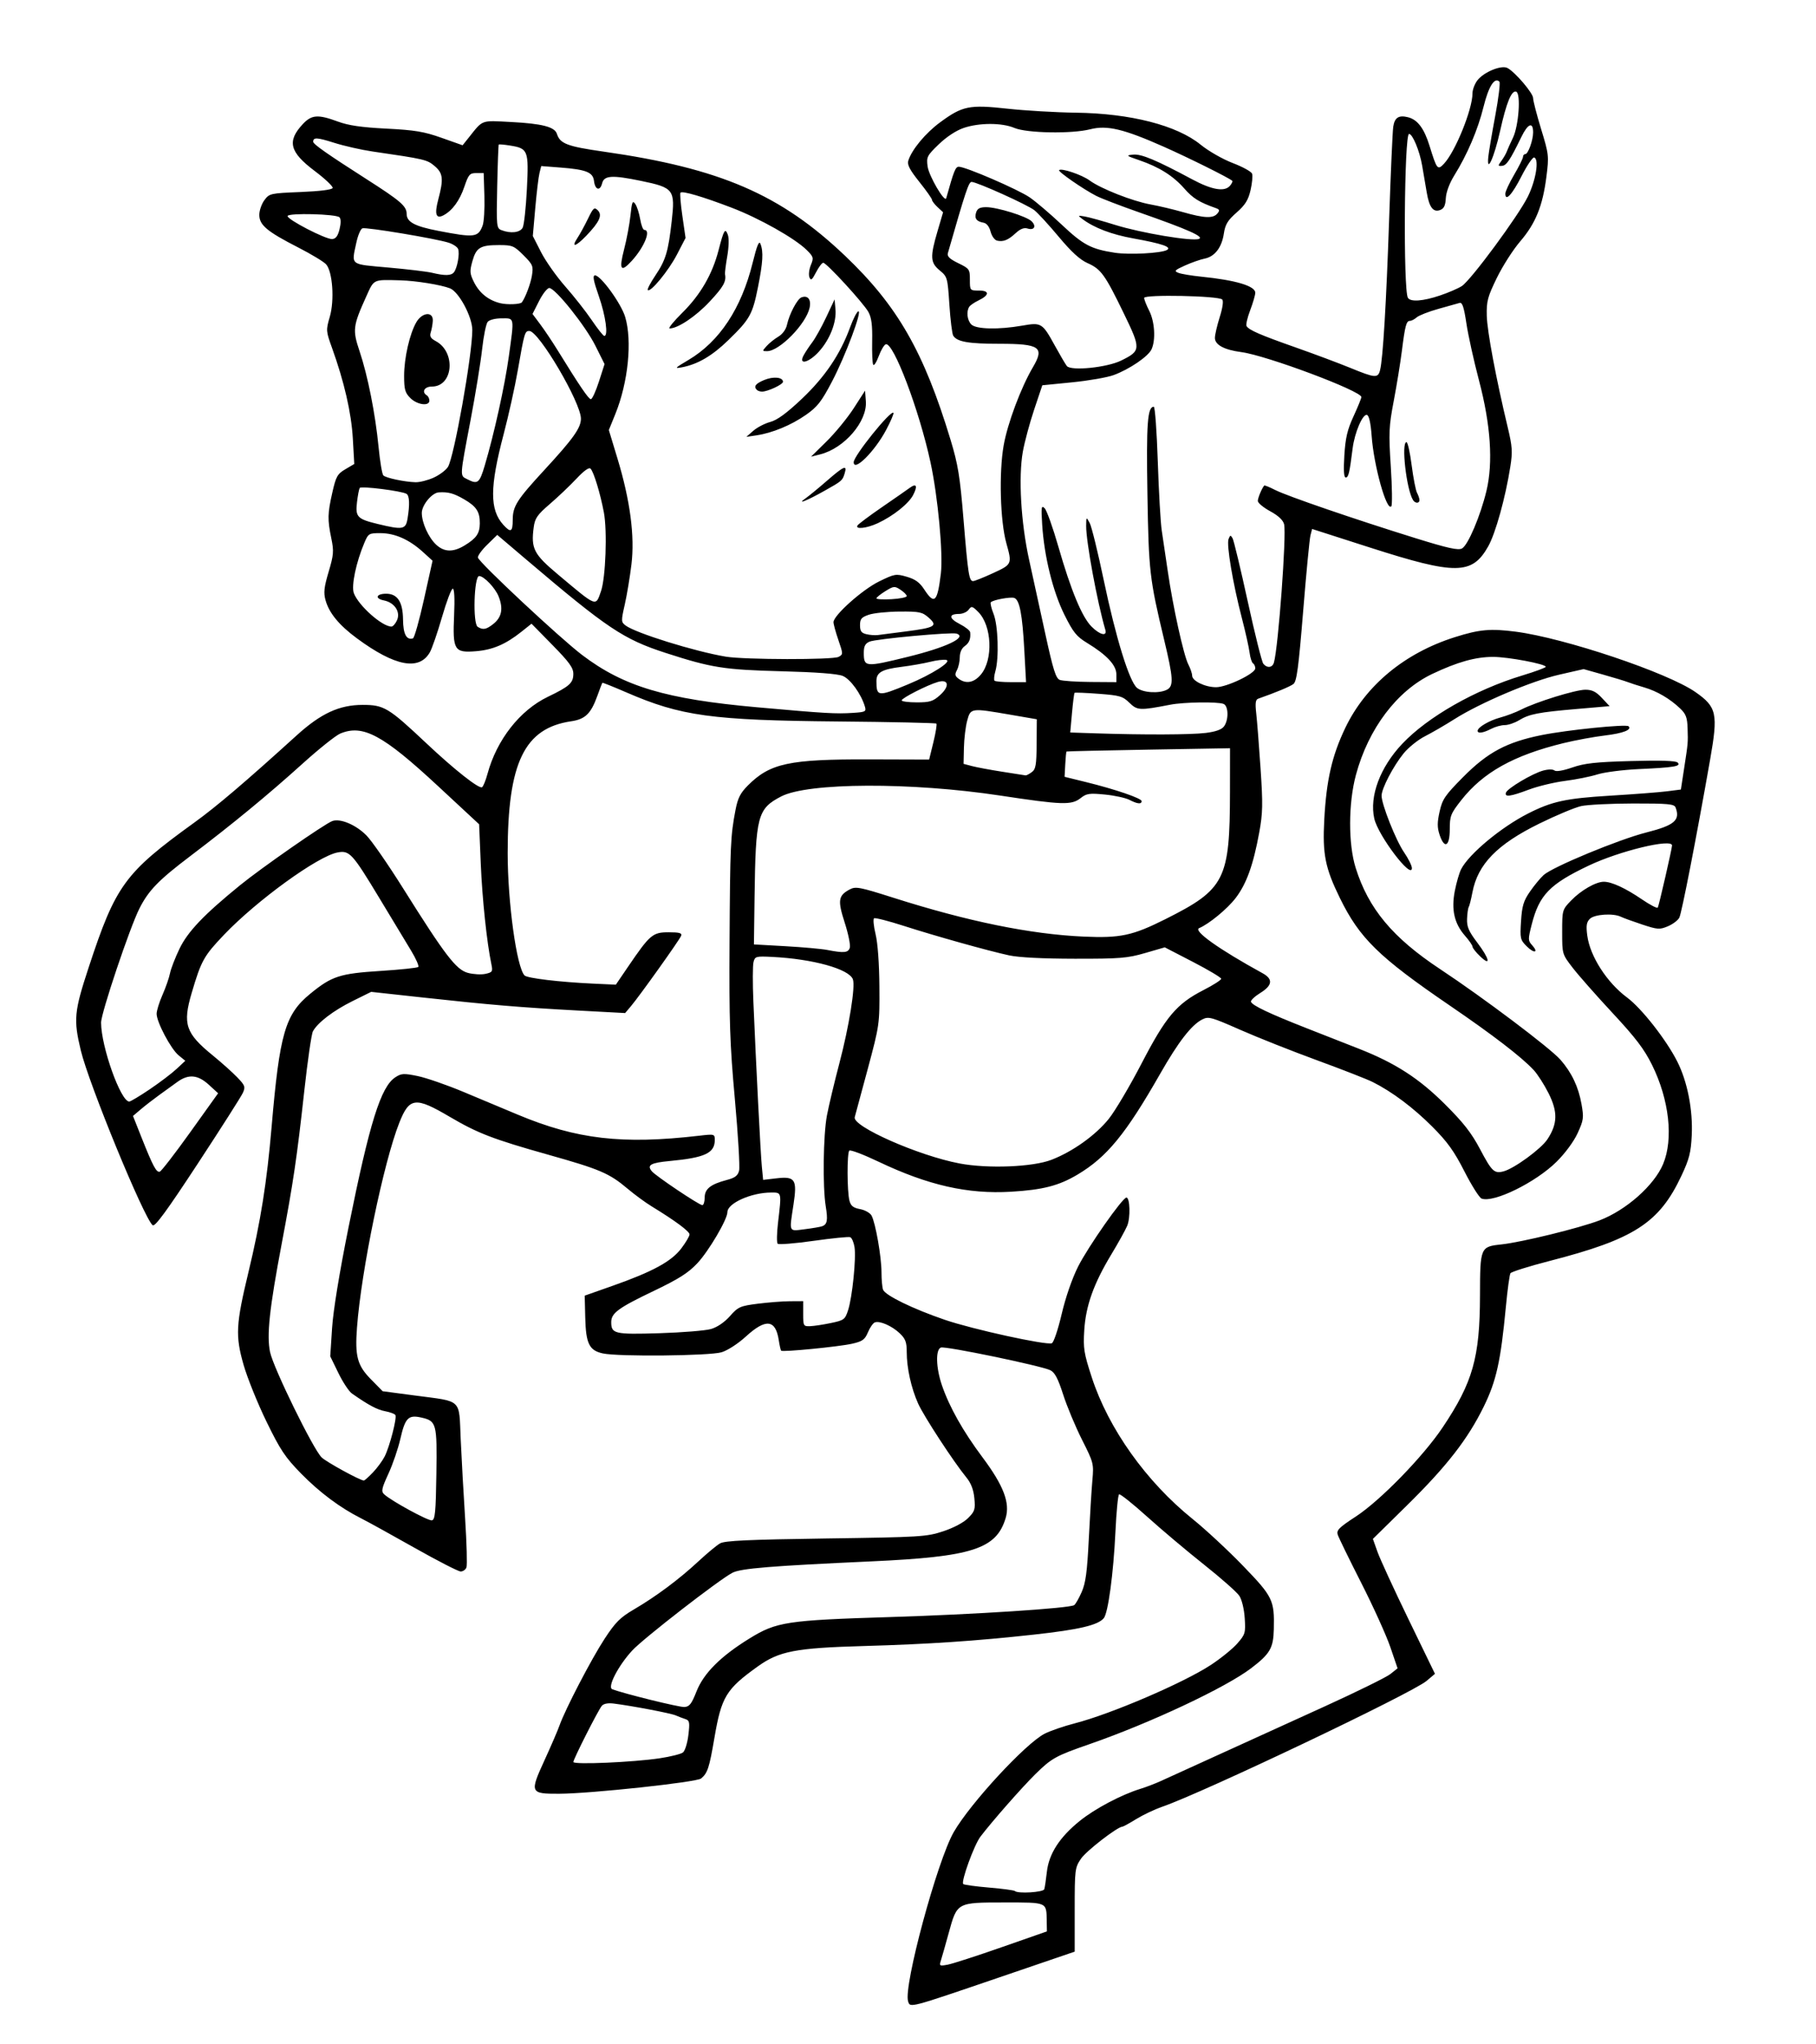 <svg version="1.1" id="svg1" width="958.667" height="1078.667" viewBox="0 0 958.667 1078.667" sodipodi:docname="78a.svg" inkscape:version="1.3 (0e150ed6c4, 2023-07-21)" xmlns:inkscape="http://www.inkscape.org/namespaces/inkscape" xmlns:sodipodi="http://sodipodi.sourceforge.net/DTD/sodipodi-0.dtd" xmlns="http://www.w3.org/2000/svg" xmlns:svg="http://www.w3.org/2000/svg">
  <defs id="defs1"/>
  <sodipodi:namedview id="namedview1" pagecolor="#ffffff" bordercolor="#000000" borderopacity="0.25" inkscape:showpageshadow="2" inkscape:pageopacity="0.0" inkscape:pagecheckerboard="0" inkscape:deskcolor="#d1d1d1" showgrid="false" inkscape:zoom="0.74629166" inkscape:cx="479.70521" inkscape:cy="539.33337" inkscape:window-width="1920" inkscape:window-height="1011" inkscape:window-x="0" inkscape:window-y="0" inkscape:window-maximized="1" inkscape:current-layer="svg1"/>
  <g inkscape:groupmode="layer" id="layer1" inkscape:label="Layer 1">
    <path style="fill:#000000" d="m 479.379,1056.143 c -2.507,-7.899 15.389,-74.167 24.12,-89.313 8.783,-15.238 37.943,-46.777 47.984,-51.899 2.978,-1.519 10.163,-3.986 15.966,-5.482 19.071,-4.915 57.172,-21.258 71.697,-30.752 5.237,-3.423 11.535,-8.524 13.997,-11.335 4.23,-4.83 4.447,-5.564 3.949,-13.372 -0.305,-4.792 -1.499,-9.745 -2.842,-11.796 -1.274,-1.944 -9.651,-9.351 -18.616,-16.461 -8.965,-7.109 -22.5,-18.512 -30.077,-25.339 -7.578,-6.828 -14.236,-12.131 -14.796,-11.785 -0.56,0.346 -1.425,9.244 -1.923,19.773 -1.037,21.954 -3.849,42.821 -6.143,45.585 -3.071,3.701 -13.007,6.043 -36.695,8.653 -30.837,3.397 -55.916,5.082 -90,6.048 -36.065,1.023 -44.684,2.684 -56,10.793 -16.699,11.967 -19.151,16.001 -22.842,37.577 -2.734,15.982 -3.622,18.694 -7.055,21.543 -2.374,1.97 -58.405,7.987 -74.94,8.047 -15.341,0.056 -15.59,-0.507 -7.768,-17.569 3.46,-7.549 7.034,-15.83 7.942,-18.402 3.017,-8.55 16.866,-35.176 23.813,-45.782 5.754,-8.785 8.239,-11.272 15.527,-15.537 11.66,-6.824 23.864,-15.917 33.939,-25.29 4.577,-4.258 9.761,-8.561 11.52,-9.561 2.486,-1.414 14.923,-1.987 55.865,-2.57 50.146,-0.715 53.108,-0.896 61.893,-3.79 5.521,-1.819 10.807,-4.621 13.164,-6.977 3.545,-3.545 3.875,-4.593 3.307,-10.507 -0.432,-4.5 -1.76,-7.945 -4.214,-10.939 -6.757,-8.242 -22.513,-32.37 -25.491,-39.037 -3.666,-8.209 -5.992,-18.746 -5.992,-27.15 0,-5.192 -0.669,-6.99 -3.667,-9.85 -4.135,-3.944 -10.594,-6.775 -13.188,-5.78 -0.95,0.365 -2.585,2.715 -3.633,5.222 -1.626,3.892 -2.851,4.774 -8.375,6.029 -6.901,1.568 -36.624,4.486 -37.434,3.676 -0.266,-0.266 -0.841,-2.808 -1.278,-5.649 -1.672,-10.866 -6.851,-11.423 -17.31,-1.864 -4.164,3.806 -9.645,7.359 -12.854,8.333 -6.326,1.92 -54.252,2.408 -62.604,0.637 -7.258,-1.539 -9.038,-5.128 -9.374,-18.901 l -0.283,-11.611 14.667,-5.169 c 21.131,-7.447 31.054,-12.835 36.274,-19.693 2.416,-3.174 4.392,-6.524 4.392,-7.445 0,-1.619 -7.569,-7.226 -20,-14.816 -3.3,-2.015 -9,-6.196 -12.667,-9.292 -9.66,-8.156 -14.581,-10.265 -41.864,-17.943 -29.207,-8.219 -37.287,-11.328 -52.096,-20.044 -18.082,-10.642 -21.246,-10.275 -26.557,3.082 -8.286,20.84 -20.102,77.972 -22.361,108.117 -1.138,15.187 0.159,20.034 7.307,27.302 L 202,734.201 l 16.948,2.246 c 25.427,3.37 23.285,1.327 24.261,23.133 0.454,10.131 1.505,29.008 2.337,41.948 0.832,12.94 1.143,24.49 0.692,25.667 -0.451,1.176 -1.824,2.139 -3.05,2.139 -1.226,0 -12.195,-5.628 -24.375,-12.507 -12.18,-6.879 -24.846,-13.863 -28.146,-15.521 -11.073,-5.563 -21.929,-13.663 -31.757,-23.696 -8.391,-8.566 -10.948,-12.409 -18.27,-27.451 -4.682,-9.62 -10.109,-23.079 -12.06,-29.909 -4.377,-15.324 -4.066,-21.26 2.562,-48.804 6.454,-26.823 9.727,-47.349 12.246,-76.779 4.216,-49.268 7.152,-59.383 20.38,-70.21 11.402,-9.332 15.567,-10.683 37.195,-12.061 10.429,-0.665 19.361,-1.607 19.847,-2.094 0.487,-0.487 -1.213,-4.354 -3.778,-8.593 -2.565,-4.24 -10.11,-16.733 -16.767,-27.762 -14.258,-23.622 -15.754,-25.255 -22.058,-24.073 -10.421,1.955 -42.569,25.248 -59.913,43.411 -10.681,11.185 -12.065,13.672 -17.094,30.716 -4.861,16.475 -3.25,21.272 11.064,32.934 4.622,3.766 10.457,8.981 12.966,11.59 4.154,4.318 4.419,5.057 2.965,8.248 -0.878,1.928 -11.586,18.73 -23.795,37.337 -16.449,25.071 -22.616,33.485 -23.815,32.49 -4.62,-3.834 -33.672,-74.505 -37.93,-92.267 -3.902,-16.276 -3.505,-20.482 4.119,-43.666 14.316,-43.534 19.025,-49.992 55.837,-76.584 11.768,-8.501 26.894,-21.381 53.974,-45.961 12.804,-11.622 22.534,-16.119 34.881,-16.12 11.251,-0.001 13.603,1.414 33.541,20.184 14.912,14.038 27.863,24.259 29.477,23.261 0.632,-0.391 1.928,-3.576 2.878,-7.078 4.874,-17.954 17.09,-33.539 31.851,-40.634 11.424,-5.491 13.453,-7.32 13.453,-12.126 0,-3.191 -2.186,-6.205 -11.037,-15.216 l -11.037,-11.237 -5.296,4.222 c -8.329,6.64 -15.224,9.592 -24.064,10.301 -11.443,0.919 -12.326,-0.54 -11.506,-18.996 0.395,-8.883 0.134,-14.015 -0.712,-14.015 -0.734,0 -3.29,6.75 -5.679,15 -2.389,8.25 -5.281,16.625 -6.427,18.61 -5.664,9.816 -18.435,7.373 -38.415,-7.348 -9.491,-6.993 -14.77,-13.407 -16.656,-20.237 -1.081,-3.913 -0.762,-6.793 1.649,-14.915 2.668,-8.988 2.82,-10.879 1.418,-17.668 -2.059,-9.966 -1.986,-13.089 0.565,-24.304 1.905,-8.374 2.644,-9.688 6.846,-12.167 l 4.711,-2.779 -0.766,-13.429 c -0.774,-13.555 -4.542,-29.962 -10.994,-47.864 -3.186,-8.839 -3.219,-9.311 -1.169,-16.362 2.541,-8.739 1.498,-23.789 -1.919,-27.686 -1.197,-1.366 -7.877,-5.401 -14.843,-8.967 -16.411,-8.401 -20.444,-11.786 -20.444,-17.162 0,-2.286 1.213,-5.784 2.695,-7.773 2.619,-3.515 3.153,-3.634 19.115,-4.282 10.226,-0.415 16.604,-1.221 16.907,-2.137 0.268,-0.809 -4.024,-4.866 -9.538,-9.016 -13.208,-9.941 -14.647,-15.662 -6.213,-24.692 4.643,-4.97 8.012,-5.214 18.512,-1.339 5.62,2.074 12.381,3.058 25.633,3.733 15.041,0.765 19.826,1.562 29.107,4.85 l 11.107,3.934 3.19,-4 c 7.718,-9.677 6.203,-9.119 22.451,-8.278 16.243,0.841 22.969,2.573 24.124,6.213 1.663,5.24 5.388,6.658 24.761,9.43 61.475,8.796 93.369,22.564 127.412,55 27.677,26.371 41.557,50.579 55.644,97.053 3.959,13.062 4.971,19.267 6.838,41.955 2.389,29.03 2.948,32.626 5.071,32.626 0.779,0 5.514,-1.889 10.522,-4.197 10.058,-4.636 10.112,-4.757 7.026,-15.803 -3.241,-11.601 -3.947,-37.128 -1.427,-51.556 2.031,-11.626 9.144,-30.627 15.496,-41.392 6.176,-10.468 3.579,-12.291 -17.523,-12.291 -16.616,0 -22.58,-1.044 -24.595,-4.304 -0.58,-0.939 -1.49,-8.302 -2.022,-16.362 -0.941,-14.263 -1.077,-14.746 -5.087,-18.042 -5.004,-4.114 -5.173,-7.114 -1.165,-20.737 l 2.93,-9.96 -2.93,-2.73 c -1.612,-1.502 -2.93,-3.23 -2.93,-3.842 0,-0.611 -3.012,-4.879 -6.692,-9.483 -5.044,-6.31 -6.477,-9.061 -5.817,-11.17 1.817,-5.811 9.057,-14.54 16.768,-20.216 11.824,-8.705 15.442,-9.44 35.543,-7.228 9.276,1.021 25.566,1.973 36.199,2.116 28.825,0.388 53.277,6.66 65.828,16.884 4.137,3.37 11.622,7.653 16.9,9.67 5.211,1.991 9.817,4.514 10.236,5.605 0.419,1.092 0.065,5.004 -0.787,8.693 -1.215,5.265 -2.801,7.81 -7.375,11.837 -4.699,4.136 -5.999,6.276 -6.716,11.058 -1.111,7.412 -4.771,12.187 -10.166,13.266 -2.288,0.458 -6.957,2.094 -10.374,3.636 -5.474,2.47 -5.885,2.932 -3.454,3.877 1.518,0.59 6.918,1.492 12,2.003 18.197,1.831 28.574,4.916 28.573,8.496 -3.7e-4,1.194 -1.212,5.359 -2.693,9.256 -1.481,3.896 -2.343,7.651 -1.915,8.343 1.304,2.11 7.149,4.649 25.942,11.268 9.9,3.487 22.916,8.357 28.925,10.823 13.091,5.372 14.537,5.475 15.63,1.12 1.522,-6.065 3.269,-35.223 4.792,-79.97 0.823,-24.2 1.79,-45.982 2.149,-48.403 0.725,-4.895 2.882,-6.293 7.804,-5.058 5.054,1.268 8.519,5.886 11.388,15.176 3.849,12.462 4.238,12.937 7.626,9.317 6,-6.409 15.02,-28.686 15.02,-37.094 0,-1.968 1.189,-5.089 2.642,-6.937 3.459,-4.398 12.659,-8.136 15.837,-6.435 4.082,2.184 13.521,13.265 13.521,15.872 0,1.374 1.903,8.73 4.229,16.347 4.092,13.4 4.183,14.218 2.785,25.199 -1.956,15.378 -5.695,24.593 -13.818,34.058 -3.756,4.377 -9.312,13.058 -12.346,19.291 -4.886,10.037 -5.493,12.325 -5.304,20 0.202,8.184 4.878,33.069 11.077,58.939 2.405,10.036 2.587,12.831 1.352,20.667 -2.588,16.422 -7.811,35.225 -11.691,42.094 -8.5,15.045 -17.114,15.133 -62.284,0.631 l -30.667,-9.845 -0.878,3.424 c -0.483,1.883 -2.219,19.921 -3.857,40.084 -2.411,29.665 -3.388,36.973 -5.122,38.304 -1.773,1.361 -9.267,4.485 -18.628,7.766 -1.367,0.479 -1.62,2.371 -1.02,7.621 0.439,3.841 1.466,16.912 2.283,29.047 1.286,19.103 1.192,23.666 -0.702,34 -3.127,17.069 -6.697,26.986 -12.415,34.492 -4.345,5.703 -14.068,13.722 -19.297,15.914 -3.299,1.383 10.517,11.201 33.495,23.802 5.623,3.084 5.239,6.421 -1.197,10.399 -2.936,1.815 -5.155,3.906 -4.932,4.648 0.58,1.922 9.665,6.235 29.603,14.055 9.533,3.739 21.876,8.584 27.428,10.766 19.086,7.502 31.622,15.582 45.298,29.194 9.832,9.786 14.066,15.203 18.619,23.818 6.2,11.733 7.48,12.947 12.325,11.696 5.602,-1.447 19.827,-11.818 23.2,-16.914 5.393,-8.149 5.56,-14.478 0.644,-24.278 -2.296,-4.577 -5.851,-10.121 -7.9,-12.321 -6.401,-6.872 -21.448,-18.432 -44.28,-34.02 -37.47,-25.581 -47.607,-35.494 -58.003,-56.724 -7.778,-15.883 -9.218,-23.106 -8.243,-41.346 1.12,-20.96 4.081,-33.844 11.16,-48.577 10.751,-22.372 31.326,-39.381 57.753,-47.742 13.021,-4.12 18.787,-4.642 32.122,-2.909 25.846,3.359 80.24,21.633 94.92,31.888 11.267,7.872 12.015,11.313 7.741,35.601 -7.292,41.438 -15.031,81.134 -16.267,83.444 -0.768,1.435 -3.507,3.491 -6.088,4.569 -4.309,1.8 -5.414,1.721 -13.559,-0.972 -4.878,-1.613 -9.91,-3.446 -11.184,-4.073 -4.038,-1.989 -13.977,-1.325 -16.397,1.095 -1.771,1.771 -2.053,3.614 -1.357,8.86 1.445,10.895 10.382,24.791 20.998,32.651 7.648,5.662 20.72,22.327 26.508,33.793 5.369,10.635 8.282,25.487 7.64,38.952 -0.433,9.096 -1.314,12.538 -5.472,21.382 -11.686,24.853 -24.948,33.419 -69.488,44.884 -10.936,2.815 -20.274,5.751 -20.752,6.524 -0.478,0.773 -1.565,8.751 -2.415,17.729 -2.715,28.666 -5.028,39.097 -11.674,52.641 -8.432,17.185 -19.522,31.45 -40.494,52.084 l -18.026,17.736 2.432,6.848 c 1.338,3.766 8.71,19.785 16.382,35.597 l 13.95,28.749 -4.427,3.735 c -7.709,6.504 -117.93,58.957 -139.584,66.427 -3.936,1.358 -10.095,4.277 -13.687,6.487 -3.591,2.21 -6.878,4.018 -7.303,4.018 -2.546,0 -19.069,12.772 -21.854,16.893 -3.223,4.769 -3.333,5.666 -3.333,26.994 v 22.061 l -40,13.656 c -47.825,16.328 -46.834,16.068 -47.955,12.538 z m 49.419,-28.532 23.869,-8.344 -0.097,-5.39 c -0.184,-10.217 0.585,-9.878 -22.38,-9.878 -25.077,0 -24.923,-0.084 -29.334,16 -1.71,6.233 -3.567,12.762 -4.127,14.509 -0.97,3.023 -0.798,3.134 3.59,2.311 2.535,-0.476 15.351,-4.62 28.479,-9.209 z m 22.481,-30.612 c 0.29,-0.917 0.903,-5.021 1.361,-9.121 1.07,-9.575 6.697,-18.297 17.361,-26.909 7.992,-6.454 21.933,-13.829 32,-16.929 2.933,-0.903 7.733,-2.734 10.667,-4.067 5.818,-2.646 38.642,-17.586 86.765,-39.494 16.921,-7.703 32.472,-15.366 34.557,-17.029 l 3.791,-3.023 -3.832,-11.214 c -2.108,-6.168 -9.02,-21.414 -15.361,-33.881 -6.341,-12.467 -11.924,-23.912 -12.407,-25.434 -0.742,-2.339 0.726,-3.812 9.488,-9.519 12.943,-8.43 35.589,-31.666 45.947,-47.144 15.909,-23.773 19.595,-36.793 19.673,-69.482 0.061,-25.602 0.159,-25.836 11.369,-27.036 10.557,-1.131 40.926,-8.567 51.644,-12.645 14.117,-5.372 28.948,-18.492 33.664,-29.78 5.534,-13.244 3.216,-33.947 -5.854,-52.292 -4.123,-8.339 -8.658,-14.303 -20.784,-27.333 -8.531,-9.167 -18.019,-19.92 -21.085,-23.896 -5.571,-7.224 -5.574,-7.237 -5.574,-18.926 0,-11.553 0.057,-11.756 4.667,-16.554 5.196,-5.409 13.109,-9.957 17.323,-9.957 4.132,0 11.454,3.386 20.136,9.312 4.265,2.911 8.021,4.857 8.346,4.324 0.589,-0.965 7.529,-31.198 7.529,-32.797 0,-3.784 -27.594,2.869 -43.864,10.576 -20.661,9.787 -26.225,15.506 -30.19,31.03 -2.024,7.922 -2.014,8.604 0.162,11.008 3.663,4.047 1.12,4.563 -2.863,0.581 -3.376,-3.376 -3.547,-4.139 -2.962,-13.256 0.515,-8.026 1.314,-10.676 4.693,-15.559 2.24,-3.237 5.486,-7.173 7.214,-8.746 4.73,-4.308 39.659,-18.781 54.276,-22.491 14.836,-3.765 17.978,-6.461 15.389,-13.206 -0.692,-1.805 -3.917,-2.104 -22.333,-2.076 -11.838,0.018 -24.224,0.636 -27.524,1.373 -3.3,0.737 -13.2,4.878 -22,9.202 -22.368,10.989 -32.566,21.468 -35.391,36.364 -0.685,3.612 -1.554,7.067 -1.932,7.678 -0.378,0.611 -0.777,3.429 -0.888,6.263 -0.163,4.154 0.871,6.567 5.333,12.453 6.555,8.647 7.472,12.978 1.546,7.3 -2.2,-2.108 -4,-4.391 -4,-5.073 0,-0.683 -1.775,-3.263 -3.944,-5.733 -5.682,-6.471 -7.343,-13.806 -5.382,-23.772 0.872,-4.43 2.369,-9.562 3.327,-11.405 4.208,-8.089 21.056,-22.1 35.268,-29.327 12.65,-6.433 19.958,-8.026 43.333,-9.443 12.502,-0.758 26.031,-1.798 30.064,-2.313 l 7.333,-0.935 1.636,-10.667 c 2.199,-14.333 2.145,-13.731 1.907,-21.613 -0.172,-5.685 -0.876,-7.582 -3.877,-10.449 -5.424,-5.182 -12.237,-9.183 -19,-11.157 -3.3,-0.963 -7.2,-2.221 -8.667,-2.795 -1.467,-0.574 -7.318,-2.355 -13.003,-3.957 l -10.337,-2.913 -12.894,2.937 c -14.536,3.311 -41.744,14.859 -55.331,23.484 -4.894,3.106 -11.889,7.164 -15.545,9.017 -3.656,1.853 -8.731,5.936 -11.278,9.074 -5.481,6.754 -11.612,18.522 -11.612,22.29 0,4.597 7.556,23.624 11.874,29.9 2.269,3.298 4.126,7.043 4.126,8.322 0,6.318 -17.837,-17.172 -19.853,-26.145 -2.652,-11.805 3.066,-27.093 14.759,-39.456 13.499,-14.274 38.644,-28.577 63.427,-36.081 6.783,-2.054 12.333,-4.104 12.333,-4.557 0,-1.486 -19.907,-5.234 -27.796,-5.234 -9.245,0 -18.765,2.661 -32.056,8.961 -18.625,8.828 -33.772,28.841 -40.358,53.323 -4.025,14.963 -4.084,36.46 -0.136,49.049 6.77,21.585 19.53,36.874 44.625,53.467 22.731,15.03 58.072,41.636 63.465,47.778 5.929,6.753 9.533,14.345 11.14,23.469 1.262,7.162 1.092,8.431 -2.041,15.276 -2.022,4.417 -6.566,10.585 -11.13,15.108 -11.032,10.933 -33.279,21.853 -39.588,19.432 -1.189,-0.456 -5.264,-6.912 -9.057,-14.346 -5.462,-10.707 -8.992,-15.617 -16.982,-23.618 -10.016,-10.031 -21.194,-18.403 -31.419,-23.532 -2.933,-1.471 -16.133,-6.628 -29.333,-11.46 -13.2,-4.832 -31.46,-12.071 -40.579,-16.087 -15.534,-6.842 -16.807,-7.184 -20.2,-5.429 -5.641,2.917 -12.516,11.812 -22.072,28.556 -18.202,31.897 -28.16,44.04 -43.683,53.273 -9.865,5.867 -18.26,8.03 -35.052,9.03 -22.868,1.362 -43.816,-3.389 -70.072,-15.894 -7.877,-3.752 -14.777,-6.363 -15.333,-5.804 -1.258,1.266 -1.202,21.491 0.072,26.39 0.727,2.796 1.995,3.807 5.631,4.489 2.59,0.486 5.306,2.028 6.063,3.442 2.085,3.896 5.223,21.802 5.223,29.803 0,3.909 0.376,8.087 0.836,9.284 1.157,3.016 15.783,10.139 32.637,15.894 14.761,5.041 53.46,13.508 56.467,12.354 0.955,-0.366 3.283,-7.274 5.173,-15.35 2.075,-8.866 5.514,-18.812 8.679,-25.104 5.242,-10.42 23.451,-36.421 25.506,-36.421 1.894,0 2.195,10.668 0.419,14.89 -0.937,2.228 -4.711,9.031 -8.387,15.117 -9.317,15.425 -13.473,27.062 -14.284,39.994 -0.601,9.581 -0.197,12.113 3.965,24.881 8.82,27.058 28.737,55.03 53.218,74.744 6.841,5.509 18.855,16.665 26.698,24.79 15.699,16.265 16.559,18.044 16.184,33.442 -0.241,9.887 -2.009,12.93 -11.895,20.47 -13.465,10.27 -53.346,29.002 -85.485,40.152 -17.766,6.164 -19.914,7.355 -28.494,15.801 -7.068,6.958 -22.829,24.881 -28.987,32.964 -3.342,4.386 -10.371,23.744 -9.088,25.027 0.432,0.432 6.575,1.275 13.649,1.872 7.075,0.597 13.187,1.409 13.582,1.804 1.526,1.526 15.03,0.703 15.553,-0.948 z M 759.935,440.47 c -1.256,-3.807 -1.248,-6.456 0.037,-12.199 1.461,-6.528 2.838,-8.542 12.502,-18.281 12.889,-12.99 22.907,-18.336 41.333,-22.054 13.417,-2.708 44.69,-5.884 45.911,-4.662 1.873,1.873 -2.852,3.707 -12.561,4.875 -5.77,0.694 -15.59,2.509 -21.824,4.032 -26.288,6.425 -42.422,15.43 -53.948,30.112 -5.583,7.112 -6.051,8.3 -6.051,15.374 -0.001,9.098 -2.836,10.57 -5.399,2.804 z m 35.045,-22.137 c 0.723,-2.251 13.873,-10.075 19.58,-11.651 2.714,-0.749 5.185,-0.78 6.035,-0.076 0.877,0.728 4.553,0.114 9.422,-1.574 6.485,-2.248 12.319,-2.887 31.08,-3.404 15.477,-0.427 23.568,-0.165 24.526,0.793 1.971,1.971 -1.756,2.604 -20.289,3.445 -8.433,0.383 -18.333,1.646 -22,2.806 -3.667,1.16 -11.371,2.709 -17.12,3.441 -5.749,0.732 -14.371,2.806 -19.159,4.608 -9.718,3.658 -12.868,4.078 -12.075,1.61 z m -14.938,-32.667 c 0.079,-1.892 6.166,-5.44 12.05,-7.025 3.241,-0.873 8.177,-2.752 10.967,-4.176 7.946,-4.054 28.691,-10.467 33.86,-10.467 3.558,0 5.648,1.037 8.728,4.333 l 4.05,4.333 -17.182,1.479 c -20.546,1.768 -25.201,2.679 -30.672,5.999 -2.287,1.388 -5.668,2.523 -7.514,2.523 -1.846,0 -5.075,0.896 -7.176,1.992 -4.148,2.163 -7.177,2.593 -7.111,1.008 z M 348.292,927.902 c 5.66,-0.851 11.168,-2.227 12.238,-3.058 1.071,-0.831 2.357,-4.953 2.86,-9.161 0.806,-6.748 0.62,-7.745 -1.571,-8.454 -1.367,-0.442 -3.685,-1.327 -5.152,-1.966 -2.595,-1.131 -23.214,-5.06 -32.741,-6.24 -2.985,-0.37 -5.294,0.079 -6.234,1.212 -1.974,2.379 -14.999,28.09 -15.014,29.638 -0.014,1.506 31.555,0.143 45.614,-1.97 z m 19.376,-35.235 c 3.785,-9.614 12.728,-18.566 27.909,-27.935 14.342,-8.851 19.665,-9.663 74.423,-11.354 44.322,-1.369 94.338,-4.606 97.049,-6.281 0.689,-0.426 2.464,-3.511 3.944,-6.857 2.139,-4.835 2.915,-10.611 3.786,-28.161 0.602,-12.144 1.455,-26.079 1.895,-30.967 0.777,-8.632 0.618,-9.247 -5.487,-21.333 -3.457,-6.845 -7.926,-17.545 -9.93,-23.779 -2.733,-8.501 -4.429,-11.719 -6.783,-12.876 -4.784,-2.35 -55.492,-12.864 -57.79,-11.982 -2.876,1.104 -2.596,10.755 0.58,19.987 3.953,11.488 11.136,24.236 21.372,37.926 11.14,14.899 14.648,24.069 12.258,32.044 -4.906,16.374 -17.575,20.465 -70.894,22.894 -53.186,2.423 -68.896,3.711 -73.344,6.011 -7.017,3.628 -47.047,34.674 -52.909,41.033 -7.401,8.029 -13.264,19.385 -10.546,20.428 6.099,2.34 35.31,9.546 38.059,9.387 2.687,-0.155 3.813,-1.594 6.409,-8.188 z M 230.362,777.944 c 0.405,-26.847 0.085,-28.039 -8.017,-29.866 -6.783,-1.53 -8.479,0.206 -10.995,11.255 -1.169,5.133 -4.002,13.411 -6.297,18.394 -3.582,7.781 -3.904,9.312 -2.279,10.845 3.656,3.448 23.248,14.143 25.225,13.77 1.674,-0.315 2.059,-4.297 2.362,-24.398 z m -33.44,-0.944 c 2.262,-2.383 5.031,-6.16 6.154,-8.392 2.648,-5.264 6.559,-20.372 5.654,-21.838 -0.385,-0.624 -2.826,-1.533 -5.424,-2.02 -4.237,-0.795 -8.741,-3.196 -17.513,-9.337 -1.58,-1.106 -4.804,-5.976 -7.164,-10.821 l -4.292,-8.81 0.963,-14.853 c 0.604,-9.324 3.864,-29.26 8.757,-53.557 11.049,-54.868 16.967,-73.819 24.616,-78.831 3.216,-2.107 4.446,-2.178 11.792,-0.674 4.511,0.923 15.402,4.693 24.202,8.377 8.8,3.684 21.7,9.084 28.667,12 31.128,13.028 55.207,15.825 95.749,11.119 8.093,-0.939 8.251,-0.896 8.251,2.252 0,6.915 -5.196,9.348 -23.672,11.083 -10.192,0.957 -12.285,2.142 -9.568,5.416 2.098,2.528 24.991,17.887 26.661,17.887 0.685,0 1.246,-1.786 1.246,-3.969 0,-4.588 3.075,-7.043 11.653,-9.303 4.381,-1.154 5.849,-2.268 6.521,-4.947 0.477,-1.902 -0.525,-18.83 -2.228,-37.619 -2.666,-29.417 -3.056,-41.013 -2.811,-83.495 0.292,-50.544 0.521,-55.59 3.143,-69.231 1.206,-6.277 2.554,-8.934 6.565,-12.945 11.7,-11.7 21.771,-13.858 64.071,-13.725 l 31.58,0.099 2.245,-9.162 c 1.235,-5.039 1.947,-9.461 1.582,-9.826 -0.365,-0.365 -23.687,-0.873 -51.826,-1.13 -66.819,-0.609 -82.968,-2.825 -111.846,-15.351 -6.837,-2.966 -12.544,-5.243 -12.682,-5.061 -0.138,0.182 -1.337,3.331 -2.664,6.998 -3.376,9.325 -6.374,12.229 -13.741,13.308 -24.77,3.629 -33.547,21.819 -33.558,69.551 -0.006,26.026 4.745,60.424 8.924,64.602 1.449,1.449 18.509,3.486 35.956,4.293 l 12.217,0.565 6.45,-9.47 c 11.555,-16.966 12.986,-18.182 21.397,-18.182 5.735,0 7.182,0.407 6.623,1.863 -0.832,2.168 -21.93,31.74 -26.482,37.119 l -3.088,3.649 -24.667,-1.321 c -29.919,-1.603 -46.994,-3.035 -82.359,-6.909 l -27.026,-2.96 -9.839,4.869 c -10.091,4.993 -18.476,11.394 -20.928,15.976 -0.761,1.423 -2.812,15.59 -4.556,31.484 -3.831,34.906 -5.841,48.507 -11.888,80.435 -6.513,34.389 -8.034,48.524 -6.172,57.349 1.782,8.444 22.884,51.504 27.252,55.607 2.681,2.519 20.31,12.157 22.255,12.168 0.406,0.002 2.589,-1.946 4.851,-4.329 z m 178.411,-75.626 c 3.295,-0.954 7.117,-3.556 10,-6.809 4.339,-4.896 5.369,-5.355 14.667,-6.541 5.5,-0.701 13.15,-1.294 17,-1.316 l 7,-0.041 v 6.667 c 0,6.415 0.138,6.662 3.667,6.538 2.017,-0.071 6.967,-0.821 11,-1.667 6.885,-1.444 7.437,-1.856 9.032,-6.74 2.233,-6.839 4.337,-27.546 3.391,-33.373 -0.41,-2.528 -1.433,-4.861 -2.273,-5.183 -0.84,-0.322 -9.576,0.553 -19.414,1.944 -9.837,1.392 -18.332,2.069 -18.877,1.505 -0.545,-0.564 -0.463,-5.525 0.183,-11.025 1.926,-16.405 2.02,-16.002 -3.709,-15.986 -10.451,0.03 -23,5.667 -23,10.331 0,3.823 -9.849,20.567 -15.868,26.979 -4.833,5.147 -9.806,8.297 -23.262,14.734 -18.456,8.829 -22.203,11.586 -22.203,16.341 0,6.173 1.74,6.576 25.333,5.855 12.1,-0.369 24.4,-1.366 27.333,-2.215 z m 58.773,-54.266 c 2.606,-1 2.994,-3.242 1.81,-10.458 -1.692,-10.316 -1.336,-37.632 0.624,-47.983 0.972,-5.133 3.933,-17.548 6.579,-27.589 5.143,-19.514 8.529,-40.597 7.112,-44.289 -2.093,-5.455 -21.182,-10.737 -42.609,-11.791 -8.609,-0.423 -9.083,-0.29 -9.85,2.766 -0.443,1.766 -0.474,11.092 -0.069,20.723 1.445,34.331 3.804,80.292 4.474,87.18 l 0.681,7 6.95,-0.817 c 9.989,-1.174 11.102,0.53 9.07,13.885 -2.274,14.941 -2.687,14.048 5.998,12.963 4.148,-0.518 8.302,-1.234 9.23,-1.59 z m -333.58,-49.726 14.62,-20.426 -4.886,-4.478 c -5.826,-5.339 -10.742,-5.775 -16.671,-1.478 -2.277,1.65 -6.633,4.8 -9.681,7 -3.048,2.2 -7.377,5.56 -9.622,7.466 l -4.08,3.466 4.445,11.201 c 6.109,15.392 7.922,18.788 9.714,18.191 0.848,-0.283 8.12,-9.706 16.161,-20.94 z m 454.526,14.697 c 11.244,-4.336 23.369,-12.999 30.293,-21.643 3.332,-4.16 11.105,-17.285 17.272,-29.166 12.883,-24.82 18.527,-31.508 32.717,-38.773 5.133,-2.628 9.333,-5.31 9.333,-5.96 0,-0.65 -6.7,-4.649 -14.889,-8.886 l -14.889,-7.704 -10.444,3.026 c -9.334,2.705 -13.277,3.022 -37.111,2.989 -16.874,-0.023 -29.604,-0.678 -34.667,-1.782 -11.3,-2.466 -38.763,-10.158 -55.742,-15.615 -7.925,-2.547 -14.899,-4.327 -15.498,-3.957 -0.599,0.37 -0.245,4.135 0.787,8.366 1.143,4.686 1.931,15.51 2.015,27.694 0.137,19.811 0.079,20.224 -6.108,43.333 -3.436,12.832 -6.544,24.336 -6.909,25.564 -1.438,4.849 33.679,20.351 55.389,24.449 14.941,2.821 38.563,1.877 48.45,-1.935 z M 79.06,574.849 c 5.284,-3.566 11.664,-8.408 14.179,-10.759 l 4.573,-4.274 -3.548,-2.908 c -4.072,-3.337 -11.556,-17.471 -11.581,-21.87 -0.009,-1.629 1.381,-6.129 3.089,-10 1.708,-3.871 3.496,-8.999 3.972,-11.397 0.476,-2.397 2.729,-8.223 5.007,-12.945 4.379,-9.079 12.793,-17.905 31.932,-33.495 11.19,-9.115 44.481,-32.283 48.686,-33.881 4.172,-1.586 12.496,1.909 18.113,7.605 2.753,2.791 11.406,15.275 19.229,27.742 22.327,35.58 28.076,43.083 34.287,44.756 2.874,0.774 7.037,1.009 9.253,0.522 3.704,-0.813 3.957,-1.222 3.15,-5.081 -2.409,-11.515 -4.821,-34.348 -5.602,-53.031 l -0.87,-20.834 -21.861,-20.298 c -28.982,-26.91 -39.519,-32.557 -51.449,-27.572 -2.363,0.987 -11.274,8.097 -19.803,15.798 -18.33,16.552 -37.035,31.946 -59.447,48.924 -16.692,12.644 -21.935,18.049 -26.77,27.594 -5.087,10.043 -20.264,55.211 -20.244,60.249 0.05,12.732 10.367,41.64 14.861,41.64 0.682,0 5.563,-2.918 10.847,-6.484 z M 448.609,500.182 c 0.434,-1.367 -0.771,-7.321 -2.678,-13.232 -3.809,-11.81 -3.433,-14.315 2.64,-17.565 3.134,-1.677 5.213,-1.281 23.103,4.408 39.313,12.502 72.28,19.231 100.366,20.486 19.393,0.867 25.819,-0.505 43.205,-9.222 31.482,-15.784 34.007,-20.774 34.061,-67.29 l 0.026,-22.899 -43,0.746 c -23.65,0.41 -43.144,0.859 -43.32,0.997 -0.176,0.138 -0.476,3.196 -0.667,6.796 l -0.347,6.544 11.333,2.789 c 15.447,3.802 29.333,8.553 29.333,10.036 0,1.747 -2.236,1.516 -6.458,-0.668 -2.013,-1.041 -7.833,-2.3 -12.934,-2.799 -8.209,-0.803 -9.682,-0.585 -12.818,1.892 -4.775,3.772 -9.68,3.615 -42.456,-1.352 -46.94,-7.114 -101.442,-6.899 -115.6,0.456 -12.513,6.5 -13.501,10.238 -14.07,53.233 l -0.329,24.871 16.667,0.938 c 9.167,0.516 19.067,1.405 22,1.975 8.883,1.728 11.099,1.516 11.942,-1.141 z m 96.041,-92.671 c 2.128,-1.556 2.507,-3.732 2.588,-14.873 l 0.095,-13.05 -14,-2.413 c -20.836,-3.591 -20.942,-3.576 -22.76,3.159 -0.841,3.117 -1.615,9.517 -1.718,14.224 l -0.188,8.557 4.479,1.185 c 2.463,0.652 9.663,1.993 16,2.981 6.337,0.987 11.857,1.853 12.267,1.924 0.41,0.071 1.867,-0.691 3.238,-1.694 z m 91.856,-20.712 c 5.309,-0.661 8.429,-1.783 9.667,-3.476 2.534,-3.466 2.359,-10.833 -0.282,-11.847 -3.219,-1.235 -20.961,-0.964 -28.159,0.43 -16.08,3.115 -17.339,3.055 -21.517,-1.029 -3.513,-3.434 -5.088,-3.894 -16.215,-4.734 -6.778,-0.512 -12.514,-0.741 -12.746,-0.509 -0.232,0.232 -0.839,5.036 -1.351,10.676 l -0.929,10.255 13.179,0.438 c 25.534,0.849 50.599,0.76 58.352,-0.206 z m -179.928,-13.925 c -1.985,-6.672 -7.663,-14.516 -11.705,-16.172 -2.74,-1.122 -13.966,-1.976 -32.206,-2.45 -30.412,-0.79 -37.01,-1.831 -61.171,-9.648 -22.344,-7.23 -30.877,-12.935 -73.47,-49.127 l -15.523,-13.19 -5.29,5.165 c -2.909,2.841 -5.122,5.904 -4.918,6.807 0.594,2.622 43.32,42.545 55.038,51.427 21.912,16.609 44.171,23.263 92.201,27.561 36.346,3.253 41.644,3.561 50.848,2.961 6.509,-0.424 6.984,-0.68 6.195,-3.333 z m 39.624,-5.999 c 5.292,-4.728 4.653,-8.66 -1.132,-6.972 -5.575,1.626 -19.07,8.497 -19.07,9.708 0,0.581 3.591,1.056 7.979,1.056 6.884,0 8.561,-0.52 12.223,-3.792 z m -16.868,-5.711 c 12.612,-5.23 23.518,-12.191 20.197,-12.891 -1.358,-0.286 -5.17,0.159 -8.471,0.991 -3.301,0.831 -10.164,2.034 -15.252,2.673 -10.275,1.29 -13.141,2.915 -13.141,7.452 0,8.289 0.766,8.37 16.667,1.776 z m 136.754,2.789 c 3.552,-1.901 3.313,-6.05 -1.511,-26.201 -7.729,-32.282 -8.174,-36.164 -8.853,-77.085 -0.617,-37.227 0.025,-46 3.366,-46 0.636,0 1.586,13.05 2.112,29 0.526,15.95 1.465,32.3 2.087,36.333 0.622,4.033 2.044,13.633 3.161,21.333 2.733,18.844 8.392,44.513 10.869,49.304 1.108,2.143 2.015,4.811 2.015,5.929 0,2.789 6.86,6.1 12.638,6.1 5.674,0 20.695,-7.215 20.695,-9.941 0,-1.046 -0.537,-2.234 -1.192,-2.639 -0.656,-0.405 -1.48,-2.991 -1.831,-5.745 -0.351,-2.755 -2.183,-10.942 -4.072,-18.194 -4.716,-18.11 -8.177,-38.649 -7.02,-41.654 0.842,-2.187 1.105,-2.236 2.136,-0.401 0.646,1.151 4.242,16.133 7.99,33.293 3.748,17.16 7.452,31.968 8.232,32.907 2.012,2.424 4.792,2.113 5.592,-0.626 2.308,-7.901 6.714,-67.682 5.38,-72.997 -0.549,-2.188 -3.066,-4.541 -7.358,-6.877 -3.588,-1.953 -6.523,-4.395 -6.523,-5.426 0,-1.564 2.088,-6.578 3.385,-8.127 0.196,-0.234 2.824,0.832 5.839,2.371 6.255,3.191 42.269,15.546 74.278,25.481 16.931,5.255 22.274,6.431 24.299,5.348 3.145,-1.683 9.745,-17.236 12.898,-30.395 3.592,-14.991 2.242,-34.889 -3.963,-58.378 -2.712,-10.267 -5.695,-23.767 -6.628,-30 -1.282,-8.566 -2.154,-11.204 -3.569,-10.803 -1.03,0.291 -6.073,1.706 -11.206,3.143 -5.133,1.437 -10.281,3.449 -11.438,4.47 -1.158,1.021 -2.767,1.857 -3.577,1.857 -1.927,0 -2.569,2.396 -4.287,16 -0.787,6.233 -2.709,18.047 -4.272,26.252 -2.572,13.508 -2.719,16.785 -1.557,34.667 0.706,10.861 0.832,20.286 0.279,20.943 -2.456,2.919 -9.241,-21.32 -10.383,-37.09 -0.49,-6.765 -1.372,-10.762 -2.454,-11.119 -2.247,-0.741 -6.535,9.244 -7.593,17.68 -1.623,12.949 -2.187,15.333 -3.63,15.333 -0.999,0 -1.231,-3.675 -0.739,-11.667 0.569,-9.226 1.584,-13.544 4.852,-20.637 2.273,-4.934 4.132,-9.5 4.132,-10.148 0,-3.213 -50.142,-21.986 -63.351,-23.718 -9.065,-1.189 -13.987,-3.843 -13.962,-7.531 0.011,-1.631 1.157,-6.566 2.546,-10.966 1.522,-4.819 2.046,-8.502 1.317,-9.263 -1.873,-1.956 -41.216,-2.766 -41.216,-0.848 0,0.853 1.2,3.904 2.667,6.779 2.912,5.708 3.505,15.367 1.248,20.322 -1.728,3.792 -11.721,10.592 -20.048,13.642 -3.373,1.235 -13.22,2.949 -21.882,3.808 l -15.749,1.562 -4.3,12.831 c -2.365,7.057 -5.053,17.045 -5.974,22.195 -2.4,13.428 -1.016,37.431 3.286,56.974 1.937,8.8 5.799,26.457 8.584,39.239 4.108,18.858 5.544,23.428 7.615,24.24 1.404,0.55 8.703,1.043 16.219,1.094 l 13.667,0.094 v -4.133 c 0,-4.806 -5.09,-10.266 -15.412,-16.533 -5.641,-3.425 -7.37,-5.571 -12.026,-14.923 -6.088,-12.228 -10.69,-30.905 -11.73,-47.609 -0.579,-9.303 -0.425,-10.301 1.32,-8.556 1.087,1.087 4.339,10.199 7.228,20.249 6.645,23.119 12.474,37.152 17.53,42.208 4.443,4.443 8.336,5.317 7.251,1.629 -4.257,-14.475 -10.196,-46.674 -10.107,-54.799 0.053,-4.852 0.059,-4.857 1.857,-1.534 0.992,1.833 4.314,15.333 7.384,30 6.373,30.455 13.495,53.555 17.573,57 3.082,2.603 11.824,3.128 15.888,0.953 z M 745.927,263.881 c -3.517,-5.69 -6.311,-30.548 -3.434,-30.548 0.637,0 1.862,5.486 2.722,12.192 0.86,6.706 2.138,13.266 2.841,14.579 0.703,1.313 1.278,3.027 1.278,3.808 0,1.852 -2.256,1.832 -3.407,-0.031 z m -228.143,92.132 c 6.625,-7.873 5.872,-25.812 -1.387,-33.072 -3.127,-3.127 -3.557,-3.227 -5.054,-1.18 -0.9,1.231 -3.185,2.238 -5.077,2.238 -5.578,0 -5.42,2.363 0.355,5.309 2.959,1.51 5.452,3.483 5.538,4.384 0.339,3.517 -0.513,5.637 -2.951,7.345 -1.541,1.079 -2.54,3.357 -2.54,5.791 0,2.207 -0.676,5.275 -1.502,6.819 -1.227,2.292 -1.058,3.132 0.921,4.579 3.912,2.861 8.094,2.069 11.698,-2.214 z m 22.945,-13.014 c -1.019,-18.727 -2.48,-26.363 -5.249,-27.426 -1.878,-0.721 -11.123,0.957 -12.42,2.254 -0.4,0.4 0.247,3.165 1.439,6.144 2.402,6.002 2.948,23.322 0.955,30.27 -0.666,2.323 -0.866,4.569 -0.444,4.991 0.422,0.422 4.339,0.767 8.705,0.767 h 7.938 z M 479.078,346.68 c 20.457,-5.017 31.688,-10.343 25.922,-12.291 -2.668,-0.902 -42.698,2.784 -46,4.236 -2.253,0.99 -3,2.432 -3,5.792 0,7.689 0.684,7.756 23.078,2.264 z m -36.398,-0.02 c 2.447,-1.309 2.445,-1.515 -0.088,-8.875 -1.426,-4.144 -2.592,-8.389 -2.592,-9.433 0,-3.569 15.15,-17.115 24,-21.46 8.288,-4.069 8.929,-4.179 14.667,-2.524 4.484,1.294 6.814,2.982 9.223,6.682 5.394,8.285 6.977,6.769 8.796,-8.431 1.248,-10.425 -1.561,-40.515 -5.471,-58.614 -5.965,-27.612 -19.619,-63.645 -23.613,-62.316 -0.881,0.293 -2.561,3.124 -3.732,6.292 -1.171,3.167 -2.478,5.194 -2.904,4.505 -0.426,-0.689 -0.673,-6.33 -0.548,-12.535 0.167,-8.31 -0.353,-12.336 -1.971,-15.282 -2.581,-4.698 -22.133,-26 -23.863,-26 -0.652,0 -2.351,2.25 -3.776,5 -2.133,4.118 -2.754,4.584 -3.517,2.643 -0.51,-1.297 -0.167,-4.193 0.763,-6.437 1.572,-3.795 1.42,-4.347 -2.181,-7.923 -6.198,-6.153 -25.027,-16.765 -39.674,-22.359 -15.211,-5.81 -25.934,-8.966 -26.964,-7.936 -0.379,0.379 0.066,5.917 0.99,12.306 l 1.68,11.616 -4.541,8.758 c -4.407,8.5 -13.985,20.154 -15.4,18.738 -0.385,-0.385 1.405,-3.827 3.977,-7.649 5.485,-8.151 6.835,-12.618 8.641,-28.589 1.899,-16.798 1.14,-17.8 -16.217,-21.385 -15.243,-3.148 -19.453,-2.887 -20.497,1.274 -1.08,4.302 -3.732,3.542 -4.295,-1.23 -0.541,-4.589 -4.136,-6.031 -17.628,-7.072 l -10.23,-0.789 -0.924,3.68 C 284.283,93.338 283.283,101.645 282.57,109.774 l -1.297,14.78 4.363,8.544 c 2.4,4.699 8.138,12.825 12.751,18.057 4.613,5.232 10.913,13.243 14,17.803 3.087,4.56 6.062,8.31 6.612,8.333 2.207,0.093 0.749,-10.577 -2.865,-20.958 -2.904,-8.342 -3.387,-11 -2.002,-11 3.006,0 13.774,14.843 15.894,21.909 3.809,12.698 1.587,34.584 -5.212,51.314 l -3.408,8.387 4.545,14.993 c 6.736,22.224 9.206,40.962 7.382,56.006 -0.804,6.632 -2.391,16.15 -3.526,21.151 -1.958,8.624 -1.937,9.19 0.397,10.971 5.253,4.008 36.477,13.729 52.928,16.477 9.846,1.645 56.521,1.738 59.547,0.119 z m 10.006,-69.358 c 0.464,-0.751 6.281,-5.101 12.926,-9.667 6.645,-4.566 13.217,-9.136 14.604,-10.155 3.58,-2.63 4.336,-1.082 1.834,3.755 -2.381,4.604 -10.554,11.109 -18.717,14.898 -5.807,2.695 -12.011,3.376 -10.647,1.168 z m -27.406,-14.329 c 1.804,-1.268 6.9,-5.456 11.324,-9.306 8.857,-7.708 10.694,-8.496 9.336,-4 -1.2,3.971 -1.344,4.098 -10.607,9.304 -9.466,5.321 -15.149,7.583 -10.053,4.001 z m 25.386,-19.065 c 0,-3.32 19.485,-27.533 20.965,-26.053 0.344,0.344 -1.383,4.409 -3.837,9.035 -6.031,11.369 -17.128,22.394 -17.128,17.018 z M 436.44,232.84 c 4.561,-4.495 10.978,-12.336 14.26,-17.424 l 5.967,-9.251 0.414,5.663 c 0.776,10.618 -11.335,24.709 -24.007,27.932 l -4.927,1.253 z m -38.752,-5.522 c 2.028,-1.774 6.057,-3.864 8.952,-4.644 3.698,-0.996 8.668,-4.64 16.703,-12.246 12.18,-11.529 20.258,-23.508 25.427,-37.705 1.591,-4.369 3.531,-8.157 4.312,-8.417 2.327,-0.776 -6.765,23.515 -13.868,37.052 -5.581,10.635 -7.71,13.355 -13.77,17.588 -7.799,5.448 -17.728,9.557 -26.111,10.804 l -5.333,0.793 z m 1.868,-21.54 c -1.836,-1.836 -0.748,-3.306 3.876,-5.238 4.778,-1.996 9.902,-1.504 9.902,0.951 0,1.408 -8.058,5.175 -11.068,5.175 -1.001,0 -2.221,-0.4 -2.709,-0.889 z M 363.368,190.012 c 16.424,-9.707 28.001,-27.206 33.964,-51.34 2.284,-9.244 3.374,-11.873 4.126,-9.951 1.624,4.152 1.297,9.731 -1.345,22.94 -2.859,14.297 -4.273,16.817 -15.613,27.835 -8.536,8.294 -16.113,12.733 -24.465,14.335 -4.177,0.801 -3.85,0.426 3.333,-3.82 z m 60.793,-2.345 c 0.873,-1.65 2.954,-4.803 4.623,-7.007 1.669,-2.204 5.005,-8.204 7.413,-13.333 l 4.378,-9.326 0.473,5.228 c 0.618,6.82 -2.933,15.899 -8.725,22.31 -5.273,5.837 -10.902,7.305 -8.162,2.129 z m -19.403,-5.1 c 1.377,-1.522 4.148,-3.738 6.157,-4.925 2.18,-1.288 4.008,-3.801 4.532,-6.233 1.222,-5.666 5.406,-13.605 7.617,-14.454 3.377,-1.296 5.28,1.111 4.323,5.468 -1.887,8.593 -15.924,22.91 -22.46,22.91 -2.621,0 -2.624,-0.054 -0.169,-2.767 z m -44.513,-17.566 c 9.528,-9.427 15.826,-20.307 19.097,-32.988 2.776,-10.763 3.475,-11.919 4.892,-8.09 0.652,1.762 0.521,6.52 -0.309,11.292 -0.79,4.535 -1.325,8.818 -1.188,9.516 0.75,3.845 -0.83,6.654 -8.144,14.472 -7.31,7.814 -16.742,14.131 -21.101,14.131 -0.918,0 2.122,-3.75 6.754,-8.333 z m -30.802,-33.333 c 1.38,-5.317 2.904,-13.43 3.388,-18.029 0.751,-7.15 1.117,-8.02 2.524,-6 0.905,1.3 2.074,4.913 2.597,8.029 0.523,3.117 1.498,5.667 2.167,5.667 3.697,0 0.042,9.031 -6.609,16.333 -5.783,6.349 -6.859,4.761 -4.066,-6 z m -24.662,-6 c 1.331,-2.017 3.843,-6.602 5.582,-10.191 2.835,-5.849 3.373,-6.313 5.197,-4.489 2.544,2.544 0.958,6.082 -5.987,13.346 -5.594,5.852 -8.264,6.595 -4.792,1.333 z m -80.942,190.524 4.505,-20.279 -5.171,-4.688 c -7.159,-6.49 -14.685,-9.827 -22.239,-9.862 -6.139,-0.028 -6.489,0.176 -8.534,4.971 -4.412,10.345 -7.041,22.886 -5.601,26.715 2.472,6.571 14.907,17.619 19.832,17.619 0.785,0 2.1,-1.475 2.922,-3.279 2.014,-4.421 -1.238,-9.392 -6.882,-10.521 -4.975,-0.995 -4.111,-3.534 1.203,-3.534 5.953,0 8.781,4.324 8.878,13.573 0.081,7.747 1.81,11.032 5.25,9.973 0.733,-0.226 3.36,-9.536 5.838,-20.689 z m 254.366,17.044 c 15.502,-2.012 16.98,-2.902 12.055,-7.258 -3.39,-2.999 -4.828,-3.302 -15.333,-3.234 -6.376,0.041 -13.692,0.791 -16.259,1.667 -3.921,1.337 -4.667,2.221 -4.667,5.531 0,3.101 0.71,4.11 3.333,4.739 1.833,0.44 4.533,0.651 6,0.469 1.467,-0.181 8.159,-1.043 14.871,-1.914 z m -217.867,-3.88 c 4.565,-3.591 5.455,-8.155 2.856,-14.649 -1.796,-4.488 -7.751,-10.705 -10.254,-10.705 -2.703,0 -3.431,25.114 -0.777,26.795 2.781,1.762 4.487,1.461 8.175,-1.44 z m 56.929,-17.354 c 2.462,-7.048 3.365,-31.833 1.516,-41.604 -1.9,-10.035 -5.299,-21.214 -7.013,-23.063 -0.798,-0.861 -3.456,1.028 -7.503,5.333 -3.447,3.667 -9.756,9.667 -14.022,13.333 -6.61,5.682 -7.865,7.491 -8.498,12.249 -1.494,11.231 0.009,14.187 12.571,24.732 21.059,17.678 20.06,17.286 22.949,9.019 z m 161.4,2.579 c 0,-0.651 -1.484,-2.157 -3.298,-3.345 -3.099,-2.031 -3.582,-1.986 -8,0.745 -2.586,1.598 -4.703,3.307 -4.704,3.797 -0.001,0.49 3.599,0.688 8,0.439 4.401,-0.248 8.002,-0.985 8.002,-1.636 z M 245.31,287.826 c 6.194,-3.776 7.93,-6.296 7.981,-11.581 0.059,-6.153 -1.783,-8.98 -8.315,-12.761 -5.471,-3.167 -8.378,-3.958 -13.372,-3.638 -3.601,0.231 -8.936,6.71 -8.936,10.852 0,5.175 3.555,13.017 7.601,16.766 4.261,3.949 8.972,4.062 15.042,0.362 z m 25.362,-13.493 c 0.006,-7.147 2.168,-10.55 16.727,-26.333 15.257,-16.541 19.268,-22.171 19.268,-27.052 0,-8.494 -22.238,-46.282 -27.237,-46.282 -2.367,0 -2.622,0.867 -6.07,20.667 -1.533,8.8 -4.89,23.97 -7.461,33.711 -7.401,28.045 -7.444,39.976 -0.169,47.956 3.92,4.3 4.936,3.751 4.942,-2.667 z m -55.527,-0.667 c 1.224,-7.406 1.032,-12.067 -0.539,-13.038 -2.474,-1.529 -24.017,-4.247 -24.715,-3.118 -0.371,0.601 -1.017,3.976 -1.434,7.502 -0.923,7.793 0.13,8.896 10.991,11.524 13.233,3.201 14.739,2.926 15.697,-2.87 z m 13.752,-21.584 c 3.059,-1.389 6.458,-3.926 7.552,-5.637 3.243,-5.073 12.854,-59.008 12.877,-72.258 0.012,-6.948 -7.064,-20.171 -11.786,-22.026 -4.752,-1.866 -18.002,-4 -26.206,-4.22 -14.543,-0.389 -13.809,-0.733 -17.938,8.392 -7.118,15.733 -7.366,17.737 -3.589,29 4.338,12.935 8.337,33.077 10.031,50.525 0.74,7.622 1.872,14.385 2.516,15.029 1.356,1.356 11.146,3.434 16.98,3.604 2.2,0.064 6.503,-1.02 9.563,-2.409 z m -12.29,-42.022 c -2.786,-2.786 -3.273,-4.529 -3.273,-11.72 0,-9.442 2.931,-22.263 6.476,-28.334 3.084,-5.281 8.958,-5.738 8.663,-0.673 -0.107,1.833 -0.595,4.562 -1.085,6.063 -0.68,2.084 -0.056,3.177 2.641,4.62 10.791,5.775 9.251,23.984 -2.029,23.984 -3.957,0 -5.591,2.86 -2.667,4.667 0.733,0.453 1.333,1.689 1.333,2.745 0,3.118 -6.458,2.251 -10.061,-1.351 z m 39.293,35.606 c 4.902,-16.468 10.581,-42.152 12.686,-57.379 2.952,-21.348 3.149,-20.287 -3.756,-20.287 -3.376,0 -6.49,0.787 -7.386,1.867 -0.852,1.027 -2.167,7.477 -2.922,14.333 -0.755,6.857 -3.475,23.567 -6.044,37.134 -5.893,31.117 -5.801,29.528 -1.811,31.58 5.528,2.843 6.443,2.124 9.233,-7.247 z m 60.263,-44.26 2.982,-9.26 -4.868,-9.74 c -5.233,-10.47 -21.177,-30.406 -24.319,-30.406 -1.052,0 -3.473,3.079 -5.38,6.842 l -3.467,6.842 4.104,5.491 c 2.257,3.02 6.325,9.091 9.039,13.491 11.73,19.015 16.475,26 17.66,26 0.696,0 2.607,-4.167 4.248,-9.26 z m 275.75,-11.148 c 10.421,-5.156 10.471,-6.036 1.41,-24.728 -9.977,-20.582 -12.098,-23.531 -19.185,-26.665 -4.025,-1.781 -8.55,-5.913 -15.223,-13.903 -5.223,-6.253 -11.013,-12.562 -12.867,-14.021 -3.699,-2.91 -30.396,-14.941 -33.153,-14.941 -1.511,0 -3.142,4.897 -12.523,37.615 -0.481,1.676 0.976,3.073 5.488,5.266 5.886,2.86 6.142,3.223 6.142,8.718 0,5.69 0.037,5.734 4.778,5.734 5.709,0 5.611,2.412 -0.21,5.206 -2.146,1.03 -4.342,2.53 -4.881,3.333 -1.663,2.479 -1.125,7.166 1.075,9.366 2.529,2.529 14.3,2.801 26.822,0.62 10.212,-1.778 10.649,-1.509 17.351,10.678 2.66,4.838 5.467,9.613 6.237,10.61 2.127,2.756 21.208,0.838 28.74,-2.889 z m -65.565,-63.266 c -1.276,-0.284 -2.814,-2.422 -3.418,-4.752 -0.679,-2.622 -2.082,-4.413 -3.68,-4.701 -3.804,-0.685 -4.957,-2.259 -3.958,-5.405 0.669,-2.106 1.989,-2.801 5.325,-2.801 5.827,0 21.367,4.84 24.003,7.476 2.632,2.632 1.321,4.896 -2.189,3.782 -1.824,-0.579 -3.81,0.192 -6.221,2.417 -4.026,3.715 -6.527,4.725 -9.861,3.984 z M 275.494,159.558 c 1.86,-2.513 4.63,-9.864 5.303,-14.073 0.814,-5.092 0.511,-5.824 -4.472,-10.807 -4.984,-4.984 -5.857,-5.345 -12.923,-5.345 -9.851,0 -12.01,1.313 -14.031,8.529 -1.474,5.263 -1.378,6.562 0.812,10.968 2.905,5.847 7.679,9.669 13.98,11.193 3.624,0.876 10.548,0.592 11.331,-0.465 z m 484.689,-3.62 c 4.454,-1.501 9.642,-3.739 11.527,-4.975 4.853,-3.18 29.846,-37.047 34.868,-47.249 4.235,-8.603 6.023,-19.644 3.335,-20.601 -0.781,-0.278 -3.781,4.133 -6.667,9.802 -4.997,9.817 -8.58,13.686 -8.58,9.266 0,-1.122 2.1,-5.623 4.667,-10.002 2.567,-4.379 4.667,-8.611 4.667,-9.405 0,-0.793 0.541,-1.442 1.203,-1.442 1.489,0 4.13,-7.325 4.13,-11.454 0,-5.774 -2.728,-4.734 -6.182,2.357 -6.052,12.425 -7.842,15.092 -10.264,15.294 -2.182,0.182 -2.203,-0.025 -0.274,-2.667 1.15,-1.575 2.414,-3.764 2.809,-4.864 0.395,-1.1 1.874,-4.4 3.287,-7.333 3.036,-6.301 4.234,-23.387 1.702,-24.278 -2.466,-0.868 -5.162,5.696 -8.494,20.678 -3.148,14.152 -7.231,23.072 -6.226,13.6 0.272,-2.567 1.921,-12.299 3.663,-21.627 1.742,-9.328 2.722,-17.407 2.176,-17.953 -2.533,-2.533 -5.697,2.492 -8.37,13.291 -2.996,12.106 -8.55,25.128 -15.465,36.257 -2.509,4.038 -4.275,8.784 -4.446,11.948 -0.211,3.91 -0.977,5.505 -3.003,6.254 -3.644,1.348 -5.73,-1.375 -7.063,-9.223 -0.587,-3.454 -1.683,-9.88 -2.437,-14.28 -1.312,-7.664 -5.043,-16.667 -6.906,-16.667 -2.544,0 -3.12,82.44 -0.604,86.511 1.401,2.267 7.962,1.787 16.946,-1.239 z M 239.649,143.667 c 1.763,-2.245 3.124,-9.837 2.197,-12.254 -0.412,-1.073 -2.645,-2.566 -4.964,-3.32 -6.64,-2.157 -43.665,-8.333 -45.571,-7.602 -0.944,0.362 -2.376,3.73 -3.18,7.483 -2.627,12.25 -3.735,11.382 16.87,13.214 10.083,0.897 20.433,2.135 23,2.751 6.928,1.665 10.188,1.588 11.649,-0.272 z m 376.351,-11.721 c 2.831,-1.545 -2.478,-3.381 -17.702,-6.119 -11.477,-2.064 -20.684,-5.571 -26.939,-10.261 -2.504,-1.878 -2.435,-1.945 1.333,-1.305 2.186,0.371 9.375,2.363 15.975,4.426 13.636,4.262 40.644,8.786 44.232,7.409 2.957,-1.135 -5.701,-4.984 -31.566,-14.034 -9.9,-3.464 -20.1,-7.382 -22.667,-8.706 -6.958,-3.589 -20.299,-12.834 -19.571,-13.562 1.216,-1.216 12.083,2.462 16.146,5.465 5.81,4.295 22.676,10.933 32.092,12.63 4.4,0.793 12.198,2.643 17.329,4.11 11.124,3.181 15.772,3.358 17.991,0.684 1.346,-1.622 1.193,-2.145 -0.837,-2.864 -8.806,-3.118 -12.058,-5.141 -16.654,-10.363 -5.902,-6.705 -13.262,-11.318 -23.83,-14.935 -6.867,-2.351 -7.066,-2.537 -3.135,-2.923 4.325,-0.425 12.095,2.828 31.135,13.035 10.512,5.636 17.194,6.748 20.027,3.335 0.928,-1.118 1.451,-2.259 1.163,-2.537 -1.527,-1.471 -22.978,-12.145 -36.117,-17.971 -21.223,-9.411 -30.019,-11.503 -38.852,-9.243 -9.737,2.491 -33.496,2.077 -40.05,-0.698 -6.615,-2.801 -18.571,-2.796 -26.808,0.01 -3.937,1.341 -9.031,4.688 -13.089,8.599 -6.234,6.009 -6.6,6.729 -5.934,11.69 0.677,5.048 9.1,19.414 9.838,16.778 4.079,-14.586 4.886,-16.597 6.664,-16.597 3.605,0 31.318,11.982 37.415,16.177 3.29,2.264 10.921,8.768 16.958,14.454 11.296,10.64 15.438,12.824 27.988,14.757 7.5,1.155 24.325,0.272 27.464,-1.441 z M 179.241,120.975 c 0.779,-3.155 0.768,-5.499 -0.031,-6.298 -1.754,-1.754 -27.055,-2.38 -27.387,-0.677 -0.348,1.782 20.121,12.372 23.51,12.164 1.922,-0.118 3.013,-1.568 3.908,-5.189 z m 75.536,-1.933 c 0.724,-1.905 1.145,-8.918 0.936,-15.586 l -0.381,-12.122 h -3.873 c -3.498,0 -4.111,0.702 -6.338,7.252 -2.466,7.256 -6.28,12.487 -10.933,14.994 -4.024,2.168 -4.917,-0.441 -2.833,-8.273 2.894,-10.874 2.555,-13.916 -1.973,-17.726 -3.966,-3.337 -5.096,-3.601 -32.718,-7.631 -5.867,-0.856 -14.989,-2.923 -20.272,-4.592 -9.096,-2.875 -11.061,-2.969 -11.061,-0.533 0,1.261 7.553,6.555 28,19.624 18.184,11.622 21.333,14.342 21.333,18.42 0,4.28 4.237,6.556 16.667,8.955 19.229,3.711 21.058,3.494 23.444,-2.782 z m 21.133,1.125 c 0.736,-1.375 1.742,-10.547 2.236,-20.383 1.026,-20.443 0.635,-21.451 -8.902,-22.976 -3.08,-0.493 -5.759,-0.726 -5.953,-0.518 -0.194,0.208 -0.564,10.217 -0.822,22.243 -0.448,20.855 -0.346,21.913 2.197,22.906 4.88,1.905 9.845,1.344 11.244,-1.272 z" id="path1"/>
  </g>
</svg>